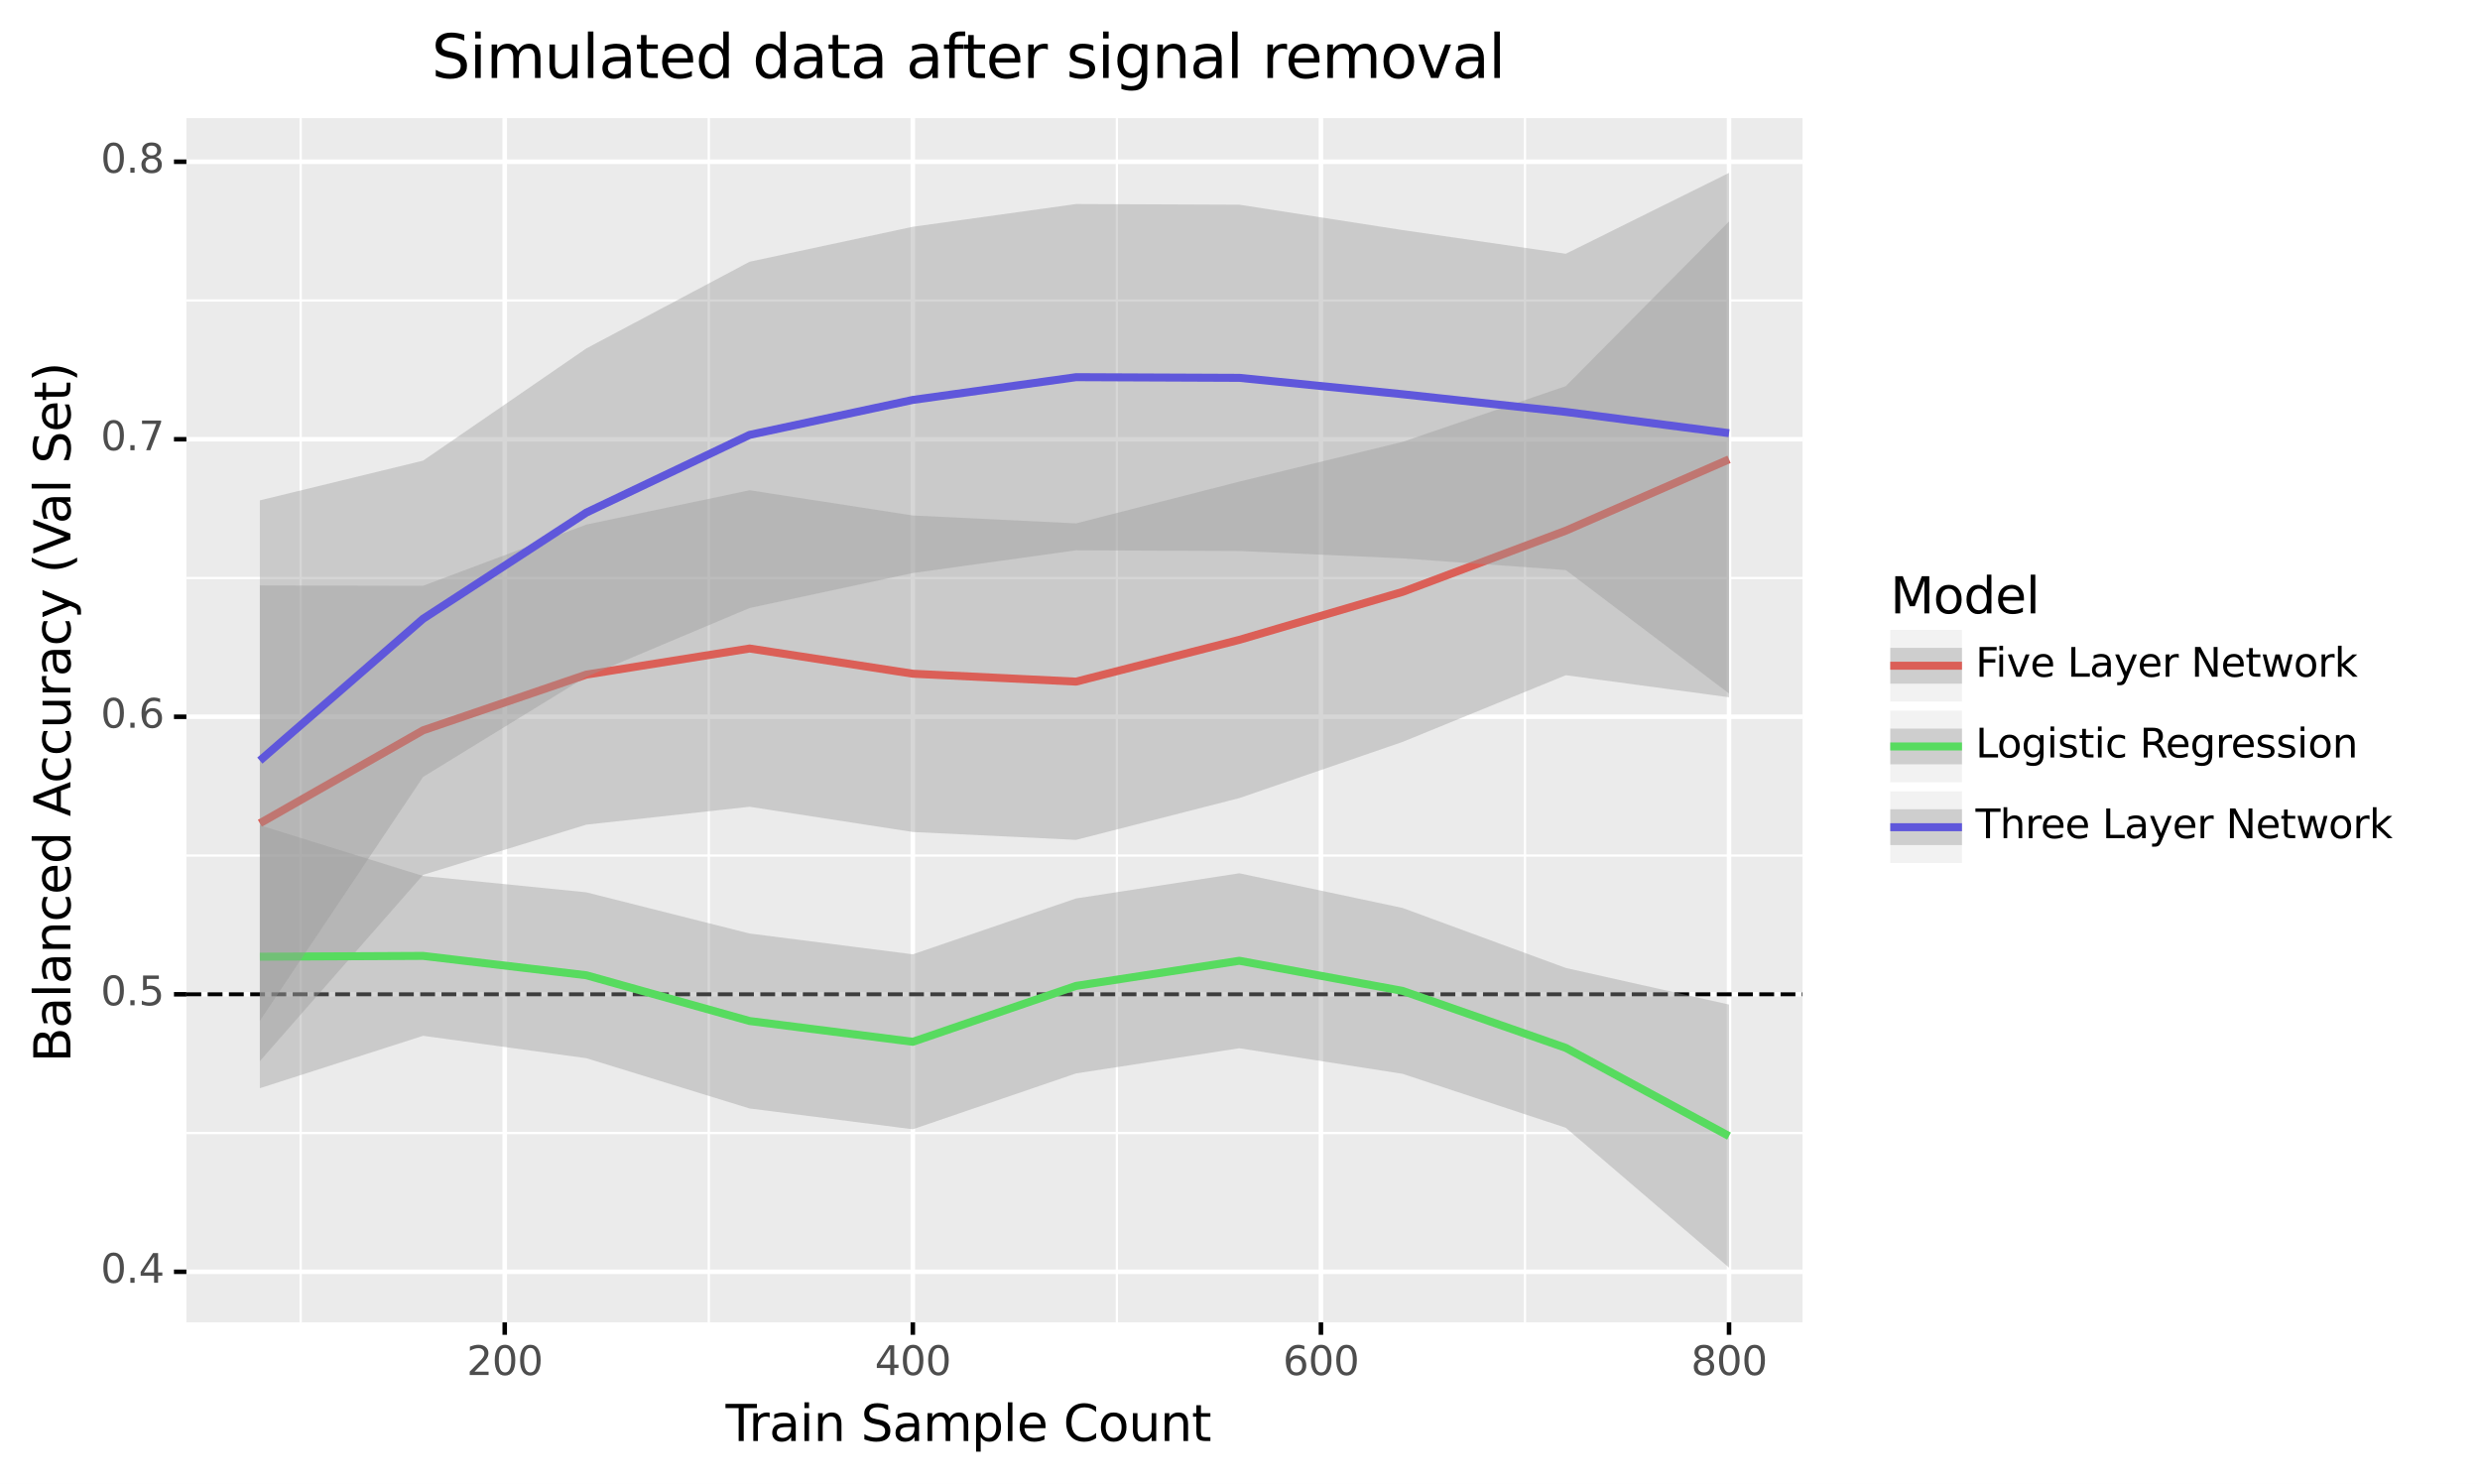 <?xml version="1.0" encoding="utf-8" standalone="no"?>
<!DOCTYPE svg PUBLIC "-//W3C//DTD SVG 1.1//EN"
  "http://www.w3.org/Graphics/SVG/1.1/DTD/svg11.dtd">
<svg xmlns:xlink="http://www.w3.org/1999/xlink" width="548.025pt" height="327.93pt" viewBox="0 0 548.025 327.93" xmlns="http://www.w3.org/2000/svg" version="1.1">
 <rect x="0" y="0" width="548.025" height="327.93" fill="#808080" stroke="none"/>
 <defs>
  <style type="text/css">*{stroke-linejoin: round; stroke-linecap: butt}</style>
 </defs>
 <g id="figure_1">
  <g id="patch_1">
   <path d="M 0 327.93 
L 548.025 327.93 
L 548.025 0 
L 0 0 
z
" style="fill: #ffffff; stroke: #ffffff; stroke-linejoin: miter"/>
  </g>
  <g id="axes_1">
   <g id="patch_2">
    <path d="M 41.191 292.217 
L 398.311 292.217 
L 398.311 26.105 
L 41.191 26.105 
z
" style="fill: #ebebeb"/>
   </g>
   <g id="matplotlib.axis_1">
    <g id="xtick_1">
     <g id="line2d_1">
      <path d="M 111.533 292.217 
L 111.533 26.105 
" clip-path="url(#p177371ddd1)" style="fill: none; stroke: #ffffff"/>
     </g>
     <g id="line2d_2">
      <path d="M 111.533 292.217 
" style="fill: none; stroke: #333333; stroke-width: 1.5"/>
      <defs>
       <path id="m71cee6f015" d="M 0 0 
L 0 2.75 
" style="stroke: #000000"/>
      </defs>
      <g>
       <use xlink:href="#m71cee6f015" x="111.533" y="292.217" style="fill: #333333; stroke: #000000"/>
      </g>
     </g>
     <g id="text_1">
      <!-- 200 -->
      <g style="fill: #4d4d4d" transform="translate(103.134 303.854)scale(0.088 -0.088)">
       <defs>
        <path id="DejaVuSans-32" d="M 1228 531 
L 3431 531 
L 3431 0 
L 469 0 
L 469 531 
Q 828 903 1448 1529 
Q 2069 2156 2228 2338 
Q 2531 2678 2651 2914 
Q 2772 3150 2772 3378 
Q 2772 3750 2511 3984 
Q 2250 4219 1831 4219 
Q 1534 4219 1204 4116 
Q 875 4013 500 3803 
L 500 4441 
Q 881 4594 1212 4672 
Q 1544 4750 1819 4750 
Q 2544 4750 2975 4387 
Q 3406 4025 3406 3419 
Q 3406 3131 3298 2873 
Q 3191 2616 2906 2266 
Q 2828 2175 2409 1742 
Q 1991 1309 1228 531 
z
" transform="scale(0.016)"/>
        <path id="DejaVuSans-30" d="M 2034 4250 
Q 1547 4250 1301 3770 
Q 1056 3291 1056 2328 
Q 1056 1369 1301 889 
Q 1547 409 2034 409 
Q 2525 409 2770 889 
Q 3016 1369 3016 2328 
Q 3016 3291 2770 3770 
Q 2525 4250 2034 4250 
z
M 2034 4750 
Q 2819 4750 3233 4129 
Q 3647 3509 3647 2328 
Q 3647 1150 3233 529 
Q 2819 -91 2034 -91 
Q 1250 -91 836 529 
Q 422 1150 422 2328 
Q 422 3509 836 4129 
Q 1250 4750 2034 4750 
z
" transform="scale(0.016)"/>
       </defs>
       <use xlink:href="#DejaVuSans-32"/>
       <use xlink:href="#DejaVuSans-30" x="63.623"/>
       <use xlink:href="#DejaVuSans-30" x="127.246"/>
      </g>
     </g>
    </g>
    <g id="xtick_2">
     <g id="line2d_3">
      <path d="M 201.714 292.217 
L 201.714 26.105 
" clip-path="url(#p177371ddd1)" style="fill: none; stroke: #ffffff"/>
     </g>
     <g id="line2d_4">
      <path d="M 201.714 292.217 
" style="fill: none; stroke: #333333; stroke-width: 1.5"/>
      <g>
       <use xlink:href="#m71cee6f015" x="201.714" y="292.217" style="fill: #333333; stroke: #000000"/>
      </g>
     </g>
     <g id="text_2">
      <!-- 400 -->
      <g style="fill: #4d4d4d" transform="translate(193.316 303.854)scale(0.088 -0.088)">
       <defs>
        <path id="DejaVuSans-34" d="M 2419 4116 
L 825 1625 
L 2419 1625 
L 2419 4116 
z
M 2253 4666 
L 3047 4666 
L 3047 1625 
L 3713 1625 
L 3713 1100 
L 3047 1100 
L 3047 0 
L 2419 0 
L 2419 1100 
L 313 1100 
L 313 1709 
L 2253 4666 
z
" transform="scale(0.016)"/>
       </defs>
       <use xlink:href="#DejaVuSans-34"/>
       <use xlink:href="#DejaVuSans-30" x="63.623"/>
       <use xlink:href="#DejaVuSans-30" x="127.246"/>
      </g>
     </g>
    </g>
    <g id="xtick_3">
     <g id="line2d_5">
      <path d="M 291.896 292.217 
L 291.896 26.105 
" clip-path="url(#p177371ddd1)" style="fill: none; stroke: #ffffff"/>
     </g>
     <g id="line2d_6">
      <path d="M 291.896 292.217 
" style="fill: none; stroke: #333333; stroke-width: 1.5"/>
      <g>
       <use xlink:href="#m71cee6f015" x="291.896" y="292.217" style="fill: #333333; stroke: #000000"/>
      </g>
     </g>
     <g id="text_3">
      <!-- 600 -->
      <g style="fill: #4d4d4d" transform="translate(283.498 303.854)scale(0.088 -0.088)">
       <defs>
        <path id="DejaVuSans-36" d="M 2113 2584 
Q 1688 2584 1439 2293 
Q 1191 2003 1191 1497 
Q 1191 994 1439 701 
Q 1688 409 2113 409 
Q 2538 409 2786 701 
Q 3034 994 3034 1497 
Q 3034 2003 2786 2293 
Q 2538 2584 2113 2584 
z
M 3366 4563 
L 3366 3988 
Q 3128 4100 2886 4159 
Q 2644 4219 2406 4219 
Q 1781 4219 1451 3797 
Q 1122 3375 1075 2522 
Q 1259 2794 1537 2939 
Q 1816 3084 2150 3084 
Q 2853 3084 3261 2657 
Q 3669 2231 3669 1497 
Q 3669 778 3244 343 
Q 2819 -91 2113 -91 
Q 1303 -91 875 529 
Q 447 1150 447 2328 
Q 447 3434 972 4092 
Q 1497 4750 2381 4750 
Q 2619 4750 2861 4703 
Q 3103 4656 3366 4563 
z
" transform="scale(0.016)"/>
       </defs>
       <use xlink:href="#DejaVuSans-36"/>
       <use xlink:href="#DejaVuSans-30" x="63.623"/>
       <use xlink:href="#DejaVuSans-30" x="127.246"/>
      </g>
     </g>
    </g>
    <g id="xtick_4">
     <g id="line2d_7">
      <path d="M 382.078 292.217 
L 382.078 26.105 
" clip-path="url(#p177371ddd1)" style="fill: none; stroke: #ffffff"/>
     </g>
     <g id="line2d_8">
      <path d="M 382.078 292.217 
" style="fill: none; stroke: #333333; stroke-width: 1.5"/>
      <g>
       <use xlink:href="#m71cee6f015" x="382.078" y="292.217" style="fill: #333333; stroke: #000000"/>
      </g>
     </g>
     <g id="text_4">
      <!-- 800 -->
      <g style="fill: #4d4d4d" transform="translate(373.679 303.854)scale(0.088 -0.088)">
       <defs>
        <path id="DejaVuSans-38" d="M 2034 2216 
Q 1584 2216 1326 1975 
Q 1069 1734 1069 1313 
Q 1069 891 1326 650 
Q 1584 409 2034 409 
Q 2484 409 2743 651 
Q 3003 894 3003 1313 
Q 3003 1734 2745 1975 
Q 2488 2216 2034 2216 
z
M 1403 2484 
Q 997 2584 770 2862 
Q 544 3141 544 3541 
Q 544 4100 942 4425 
Q 1341 4750 2034 4750 
Q 2731 4750 3128 4425 
Q 3525 4100 3525 3541 
Q 3525 3141 3298 2862 
Q 3072 2584 2669 2484 
Q 3125 2378 3379 2068 
Q 3634 1759 3634 1313 
Q 3634 634 3220 271 
Q 2806 -91 2034 -91 
Q 1263 -91 848 271 
Q 434 634 434 1313 
Q 434 1759 690 2068 
Q 947 2378 1403 2484 
z
M 1172 3481 
Q 1172 3119 1398 2916 
Q 1625 2713 2034 2713 
Q 2441 2713 2670 2916 
Q 2900 3119 2900 3481 
Q 2900 3844 2670 4047 
Q 2441 4250 2034 4250 
Q 1625 4250 1398 4047 
Q 1172 3844 1172 3481 
z
" transform="scale(0.016)"/>
       </defs>
       <use xlink:href="#DejaVuSans-38"/>
       <use xlink:href="#DejaVuSans-30" x="63.623"/>
       <use xlink:href="#DejaVuSans-30" x="127.246"/>
      </g>
     </g>
    </g>
    <g id="xtick_5">
     <g id="line2d_9">
      <path d="M 66.442 292.217 
L 66.442 26.105 
" clip-path="url(#p177371ddd1)" style="fill: none; stroke: #ffffff; stroke-width: 0.5"/>
     </g>
    </g>
    <g id="xtick_6">
     <g id="line2d_10">
      <path d="M 156.623 292.217 
L 156.623 26.105 
" clip-path="url(#p177371ddd1)" style="fill: none; stroke: #ffffff; stroke-width: 0.5"/>
     </g>
    </g>
    <g id="xtick_7">
     <g id="line2d_11">
      <path d="M 246.805 292.217 
L 246.805 26.105 
" clip-path="url(#p177371ddd1)" style="fill: none; stroke: #ffffff; stroke-width: 0.5"/>
     </g>
    </g>
    <g id="xtick_8">
     <g id="line2d_12">
      <path d="M 336.987 292.217 
L 336.987 26.105 
" clip-path="url(#p177371ddd1)" style="fill: none; stroke: #ffffff; stroke-width: 0.5"/>
     </g>
    </g>
    <g id="text_5">
     <!-- Train Sample Count -->
     <g transform="translate(160.345 318.442)scale(0.11 -0.11)">
      <defs>
       <path id="DejaVuSans-54" d="M -19 4666 
L 3928 4666 
L 3928 4134 
L 2272 4134 
L 2272 0 
L 1638 0 
L 1638 4134 
L -19 4134 
L -19 4666 
z
" transform="scale(0.016)"/>
       <path id="DejaVuSans-72" d="M 2631 2963 
Q 2534 3019 2420 3045 
Q 2306 3072 2169 3072 
Q 1681 3072 1420 2755 
Q 1159 2438 1159 1844 
L 1159 0 
L 581 0 
L 581 3500 
L 1159 3500 
L 1159 2956 
Q 1341 3275 1631 3429 
Q 1922 3584 2338 3584 
Q 2397 3584 2469 3576 
Q 2541 3569 2628 3553 
L 2631 2963 
z
" transform="scale(0.016)"/>
       <path id="DejaVuSans-61" d="M 2194 1759 
Q 1497 1759 1228 1600 
Q 959 1441 959 1056 
Q 959 750 1161 570 
Q 1363 391 1709 391 
Q 2188 391 2477 730 
Q 2766 1069 2766 1631 
L 2766 1759 
L 2194 1759 
z
M 3341 1997 
L 3341 0 
L 2766 0 
L 2766 531 
Q 2569 213 2275 61 
Q 1981 -91 1556 -91 
Q 1019 -91 701 211 
Q 384 513 384 1019 
Q 384 1609 779 1909 
Q 1175 2209 1959 2209 
L 2766 2209 
L 2766 2266 
Q 2766 2663 2505 2880 
Q 2244 3097 1772 3097 
Q 1472 3097 1187 3025 
Q 903 2953 641 2809 
L 641 3341 
Q 956 3463 1253 3523 
Q 1550 3584 1831 3584 
Q 2591 3584 2966 3190 
Q 3341 2797 3341 1997 
z
" transform="scale(0.016)"/>
       <path id="DejaVuSans-69" d="M 603 3500 
L 1178 3500 
L 1178 0 
L 603 0 
L 603 3500 
z
M 603 4863 
L 1178 4863 
L 1178 4134 
L 603 4134 
L 603 4863 
z
" transform="scale(0.016)"/>
       <path id="DejaVuSans-6e" d="M 3513 2113 
L 3513 0 
L 2938 0 
L 2938 2094 
Q 2938 2591 2744 2837 
Q 2550 3084 2163 3084 
Q 1697 3084 1428 2787 
Q 1159 2491 1159 1978 
L 1159 0 
L 581 0 
L 581 3500 
L 1159 3500 
L 1159 2956 
Q 1366 3272 1645 3428 
Q 1925 3584 2291 3584 
Q 2894 3584 3203 3211 
Q 3513 2838 3513 2113 
z
" transform="scale(0.016)"/>
       <path id="DejaVuSans-20" transform="scale(0.016)"/>
       <path id="DejaVuSans-53" d="M 3425 4513 
L 3425 3897 
Q 3066 4069 2747 4153 
Q 2428 4238 2131 4238 
Q 1616 4238 1336 4038 
Q 1056 3838 1056 3469 
Q 1056 3159 1242 3001 
Q 1428 2844 1947 2747 
L 2328 2669 
Q 3034 2534 3370 2195 
Q 3706 1856 3706 1288 
Q 3706 609 3251 259 
Q 2797 -91 1919 -91 
Q 1588 -91 1214 -16 
Q 841 59 441 206 
L 441 856 
Q 825 641 1194 531 
Q 1563 422 1919 422 
Q 2459 422 2753 634 
Q 3047 847 3047 1241 
Q 3047 1584 2836 1778 
Q 2625 1972 2144 2069 
L 1759 2144 
Q 1053 2284 737 2584 
Q 422 2884 422 3419 
Q 422 4038 858 4394 
Q 1294 4750 2059 4750 
Q 2388 4750 2728 4690 
Q 3069 4631 3425 4513 
z
" transform="scale(0.016)"/>
       <path id="DejaVuSans-6d" d="M 3328 2828 
Q 3544 3216 3844 3400 
Q 4144 3584 4550 3584 
Q 5097 3584 5394 3201 
Q 5691 2819 5691 2113 
L 5691 0 
L 5113 0 
L 5113 2094 
Q 5113 2597 4934 2840 
Q 4756 3084 4391 3084 
Q 3944 3084 3684 2787 
Q 3425 2491 3425 1978 
L 3425 0 
L 2847 0 
L 2847 2094 
Q 2847 2600 2669 2842 
Q 2491 3084 2119 3084 
Q 1678 3084 1418 2786 
Q 1159 2488 1159 1978 
L 1159 0 
L 581 0 
L 581 3500 
L 1159 3500 
L 1159 2956 
Q 1356 3278 1631 3431 
Q 1906 3584 2284 3584 
Q 2666 3584 2933 3390 
Q 3200 3197 3328 2828 
z
" transform="scale(0.016)"/>
       <path id="DejaVuSans-70" d="M 1159 525 
L 1159 -1331 
L 581 -1331 
L 581 3500 
L 1159 3500 
L 1159 2969 
Q 1341 3281 1617 3432 
Q 1894 3584 2278 3584 
Q 2916 3584 3314 3078 
Q 3713 2572 3713 1747 
Q 3713 922 3314 415 
Q 2916 -91 2278 -91 
Q 1894 -91 1617 61 
Q 1341 213 1159 525 
z
M 3116 1747 
Q 3116 2381 2855 2742 
Q 2594 3103 2138 3103 
Q 1681 3103 1420 2742 
Q 1159 2381 1159 1747 
Q 1159 1113 1420 752 
Q 1681 391 2138 391 
Q 2594 391 2855 752 
Q 3116 1113 3116 1747 
z
" transform="scale(0.016)"/>
       <path id="DejaVuSans-6c" d="M 603 4863 
L 1178 4863 
L 1178 0 
L 603 0 
L 603 4863 
z
" transform="scale(0.016)"/>
       <path id="DejaVuSans-65" d="M 3597 1894 
L 3597 1613 
L 953 1613 
Q 991 1019 1311 708 
Q 1631 397 2203 397 
Q 2534 397 2845 478 
Q 3156 559 3463 722 
L 3463 178 
Q 3153 47 2828 -22 
Q 2503 -91 2169 -91 
Q 1331 -91 842 396 
Q 353 884 353 1716 
Q 353 2575 817 3079 
Q 1281 3584 2069 3584 
Q 2775 3584 3186 3129 
Q 3597 2675 3597 1894 
z
M 3022 2063 
Q 3016 2534 2758 2815 
Q 2500 3097 2075 3097 
Q 1594 3097 1305 2825 
Q 1016 2553 972 2059 
L 3022 2063 
z
" transform="scale(0.016)"/>
       <path id="DejaVuSans-43" d="M 4122 4306 
L 4122 3641 
Q 3803 3938 3442 4084 
Q 3081 4231 2675 4231 
Q 1875 4231 1450 3742 
Q 1025 3253 1025 2328 
Q 1025 1406 1450 917 
Q 1875 428 2675 428 
Q 3081 428 3442 575 
Q 3803 722 4122 1019 
L 4122 359 
Q 3791 134 3420 21 
Q 3050 -91 2638 -91 
Q 1578 -91 968 557 
Q 359 1206 359 2328 
Q 359 3453 968 4101 
Q 1578 4750 2638 4750 
Q 3056 4750 3426 4639 
Q 3797 4528 4122 4306 
z
" transform="scale(0.016)"/>
       <path id="DejaVuSans-6f" d="M 1959 3097 
Q 1497 3097 1228 2736 
Q 959 2375 959 1747 
Q 959 1119 1226 758 
Q 1494 397 1959 397 
Q 2419 397 2687 759 
Q 2956 1122 2956 1747 
Q 2956 2369 2687 2733 
Q 2419 3097 1959 3097 
z
M 1959 3584 
Q 2709 3584 3137 3096 
Q 3566 2609 3566 1747 
Q 3566 888 3137 398 
Q 2709 -91 1959 -91 
Q 1206 -91 779 398 
Q 353 888 353 1747 
Q 353 2609 779 3096 
Q 1206 3584 1959 3584 
z
" transform="scale(0.016)"/>
       <path id="DejaVuSans-75" d="M 544 1381 
L 544 3500 
L 1119 3500 
L 1119 1403 
Q 1119 906 1312 657 
Q 1506 409 1894 409 
Q 2359 409 2629 706 
Q 2900 1003 2900 1516 
L 2900 3500 
L 3475 3500 
L 3475 0 
L 2900 0 
L 2900 538 
Q 2691 219 2414 64 
Q 2138 -91 1772 -91 
Q 1169 -91 856 284 
Q 544 659 544 1381 
z
M 1991 3584 
L 1991 3584 
z
" transform="scale(0.016)"/>
       <path id="DejaVuSans-74" d="M 1172 4494 
L 1172 3500 
L 2356 3500 
L 2356 3053 
L 1172 3053 
L 1172 1153 
Q 1172 725 1289 603 
Q 1406 481 1766 481 
L 2356 481 
L 2356 0 
L 1766 0 
Q 1100 0 847 248 
Q 594 497 594 1153 
L 594 3053 
L 172 3053 
L 172 3500 
L 594 3500 
L 594 4494 
L 1172 4494 
z
" transform="scale(0.016)"/>
      </defs>
      <use xlink:href="#DejaVuSans-54"/>
      <use xlink:href="#DejaVuSans-72" x="46.334"/>
      <use xlink:href="#DejaVuSans-61" x="87.447"/>
      <use xlink:href="#DejaVuSans-69" x="148.727"/>
      <use xlink:href="#DejaVuSans-6e" x="176.51"/>
      <use xlink:href="#DejaVuSans-20" x="239.889"/>
      <use xlink:href="#DejaVuSans-53" x="271.676"/>
      <use xlink:href="#DejaVuSans-61" x="335.152"/>
      <use xlink:href="#DejaVuSans-6d" x="396.432"/>
      <use xlink:href="#DejaVuSans-70" x="493.844"/>
      <use xlink:href="#DejaVuSans-6c" x="557.32"/>
      <use xlink:href="#DejaVuSans-65" x="585.104"/>
      <use xlink:href="#DejaVuSans-20" x="646.627"/>
      <use xlink:href="#DejaVuSans-43" x="678.414"/>
      <use xlink:href="#DejaVuSans-6f" x="748.238"/>
      <use xlink:href="#DejaVuSans-75" x="809.42"/>
      <use xlink:href="#DejaVuSans-6e" x="872.799"/>
      <use xlink:href="#DejaVuSans-74" x="936.178"/>
     </g>
    </g>
   </g>
   <g id="matplotlib.axis_2">
    <g id="ytick_1">
     <g id="line2d_13">
      <path d="M 41.191 281.045 
L 398.311 281.045 
" clip-path="url(#p177371ddd1)" style="fill: none; stroke: #ffffff"/>
     </g>
     <g id="line2d_14">
      <path d="M 41.191 281.045 
" style="fill: none; stroke: #333333; stroke-width: 1.5"/>
      <defs>
       <path id="m7763bff0f1" d="M 0 0 
L -2.75 0 
" style="stroke: #000000"/>
      </defs>
      <g>
       <use xlink:href="#m7763bff0f1" x="41.191" y="281.045" style="fill: #333333; stroke: #000000"/>
      </g>
     </g>
     <g id="text_6">
      <!-- 0.4 -->
      <g style="fill: #4d4d4d" transform="translate(22.246 283.474)scale(0.088 -0.088)">
       <defs>
        <path id="DejaVuSans-2e" d="M 684 794 
L 1344 794 
L 1344 0 
L 684 0 
L 684 794 
z
" transform="scale(0.016)"/>
       </defs>
       <use xlink:href="#DejaVuSans-30"/>
       <use xlink:href="#DejaVuSans-2e" x="63.623"/>
       <use xlink:href="#DejaVuSans-34" x="95.41"/>
      </g>
     </g>
    </g>
    <g id="ytick_2">
     <g id="line2d_15">
      <path d="M 41.191 219.719 
L 398.311 219.719 
" clip-path="url(#p177371ddd1)" style="fill: none; stroke: #ffffff"/>
     </g>
     <g id="line2d_16">
      <path d="M 41.191 219.719 
" style="fill: none; stroke: #333333; stroke-width: 1.5"/>
      <g>
       <use xlink:href="#m7763bff0f1" x="41.191" y="219.719" style="fill: #333333; stroke: #000000"/>
      </g>
     </g>
     <g id="text_7">
      <!-- 0.5 -->
      <g style="fill: #4d4d4d" transform="translate(22.246 222.147)scale(0.088 -0.088)">
       <defs>
        <path id="DejaVuSans-35" d="M 691 4666 
L 3169 4666 
L 3169 4134 
L 1269 4134 
L 1269 2991 
Q 1406 3038 1543 3061 
Q 1681 3084 1819 3084 
Q 2600 3084 3056 2656 
Q 3513 2228 3513 1497 
Q 3513 744 3044 326 
Q 2575 -91 1722 -91 
Q 1428 -91 1123 -41 
Q 819 9 494 109 
L 494 744 
Q 775 591 1075 516 
Q 1375 441 1709 441 
Q 2250 441 2565 725 
Q 2881 1009 2881 1497 
Q 2881 1984 2565 2268 
Q 2250 2553 1709 2553 
Q 1456 2553 1204 2497 
Q 953 2441 691 2322 
L 691 4666 
z
" transform="scale(0.016)"/>
       </defs>
       <use xlink:href="#DejaVuSans-30"/>
       <use xlink:href="#DejaVuSans-2e" x="63.623"/>
       <use xlink:href="#DejaVuSans-35" x="95.41"/>
      </g>
     </g>
    </g>
    <g id="ytick_3">
     <g id="line2d_17">
      <path d="M 41.191 158.392 
L 398.311 158.392 
" clip-path="url(#p177371ddd1)" style="fill: none; stroke: #ffffff"/>
     </g>
     <g id="line2d_18">
      <path d="M 41.191 158.392 
" style="fill: none; stroke: #333333; stroke-width: 1.5"/>
      <g>
       <use xlink:href="#m7763bff0f1" x="41.191" y="158.392" style="fill: #333333; stroke: #000000"/>
      </g>
     </g>
     <g id="text_8">
      <!-- 0.6 -->
      <g style="fill: #4d4d4d" transform="translate(22.246 160.821)scale(0.088 -0.088)">
       <use xlink:href="#DejaVuSans-30"/>
       <use xlink:href="#DejaVuSans-2e" x="63.623"/>
       <use xlink:href="#DejaVuSans-36" x="95.41"/>
      </g>
     </g>
    </g>
    <g id="ytick_4">
     <g id="line2d_19">
      <path d="M 41.191 97.066 
L 398.311 97.066 
" clip-path="url(#p177371ddd1)" style="fill: none; stroke: #ffffff"/>
     </g>
     <g id="line2d_20">
      <path d="M 41.191 97.066 
" style="fill: none; stroke: #333333; stroke-width: 1.5"/>
      <g>
       <use xlink:href="#m7763bff0f1" x="41.191" y="97.066" style="fill: #333333; stroke: #000000"/>
      </g>
     </g>
     <g id="text_9">
      <!-- 0.7 -->
      <g style="fill: #4d4d4d" transform="translate(22.246 99.494)scale(0.088 -0.088)">
       <defs>
        <path id="DejaVuSans-37" d="M 525 4666 
L 3525 4666 
L 3525 4397 
L 1831 0 
L 1172 0 
L 2766 4134 
L 525 4134 
L 525 4666 
z
" transform="scale(0.016)"/>
       </defs>
       <use xlink:href="#DejaVuSans-30"/>
       <use xlink:href="#DejaVuSans-2e" x="63.623"/>
       <use xlink:href="#DejaVuSans-37" x="95.41"/>
      </g>
     </g>
    </g>
    <g id="ytick_5">
     <g id="line2d_21">
      <path d="M 41.191 35.74 
L 398.311 35.74 
" clip-path="url(#p177371ddd1)" style="fill: none; stroke: #ffffff"/>
     </g>
     <g id="line2d_22">
      <path d="M 41.191 35.74 
" style="fill: none; stroke: #333333; stroke-width: 1.5"/>
      <g>
       <use xlink:href="#m7763bff0f1" x="41.191" y="35.74" style="fill: #333333; stroke: #000000"/>
      </g>
     </g>
     <g id="text_10">
      <!-- 0.8 -->
      <g style="fill: #4d4d4d" transform="translate(22.246 38.168)scale(0.088 -0.088)">
       <use xlink:href="#DejaVuSans-30"/>
       <use xlink:href="#DejaVuSans-2e" x="63.623"/>
       <use xlink:href="#DejaVuSans-38" x="95.41"/>
      </g>
     </g>
    </g>
    <g id="ytick_6">
     <g id="line2d_23">
      <path d="M 41.191 250.382 
L 398.311 250.382 
" clip-path="url(#p177371ddd1)" style="fill: none; stroke: #ffffff; stroke-width: 0.5"/>
     </g>
    </g>
    <g id="ytick_7">
     <g id="line2d_24">
      <path d="M 41.191 189.056 
L 398.311 189.056 
" clip-path="url(#p177371ddd1)" style="fill: none; stroke: #ffffff; stroke-width: 0.5"/>
     </g>
    </g>
    <g id="ytick_8">
     <g id="line2d_25">
      <path d="M 41.191 127.729 
L 398.311 127.729 
" clip-path="url(#p177371ddd1)" style="fill: none; stroke: #ffffff; stroke-width: 0.5"/>
     </g>
    </g>
    <g id="ytick_9">
     <g id="line2d_26">
      <path d="M 41.191 66.403 
L 398.311 66.403 
" clip-path="url(#p177371ddd1)" style="fill: none; stroke: #ffffff; stroke-width: 0.5"/>
     </g>
    </g>
    <g id="text_11">
     <!-- Balanced Accuracy (Val Set) -->
     <g transform="translate(15.558 234.775)rotate(-90)scale(0.11 -0.11)">
      <defs>
       <path id="DejaVuSans-42" d="M 1259 2228 
L 1259 519 
L 2272 519 
Q 2781 519 3026 730 
Q 3272 941 3272 1375 
Q 3272 1813 3026 2020 
Q 2781 2228 2272 2228 
L 1259 2228 
z
M 1259 4147 
L 1259 2741 
L 2194 2741 
Q 2656 2741 2882 2914 
Q 3109 3088 3109 3444 
Q 3109 3797 2882 3972 
Q 2656 4147 2194 4147 
L 1259 4147 
z
M 628 4666 
L 2241 4666 
Q 2963 4666 3353 4366 
Q 3744 4066 3744 3513 
Q 3744 3084 3544 2831 
Q 3344 2578 2956 2516 
Q 3422 2416 3680 2098 
Q 3938 1781 3938 1306 
Q 3938 681 3513 340 
Q 3088 0 2303 0 
L 628 0 
L 628 4666 
z
" transform="scale(0.016)"/>
       <path id="DejaVuSans-63" d="M 3122 3366 
L 3122 2828 
Q 2878 2963 2633 3030 
Q 2388 3097 2138 3097 
Q 1578 3097 1268 2742 
Q 959 2388 959 1747 
Q 959 1106 1268 751 
Q 1578 397 2138 397 
Q 2388 397 2633 464 
Q 2878 531 3122 666 
L 3122 134 
Q 2881 22 2623 -34 
Q 2366 -91 2075 -91 
Q 1284 -91 818 406 
Q 353 903 353 1747 
Q 353 2603 823 3093 
Q 1294 3584 2113 3584 
Q 2378 3584 2631 3529 
Q 2884 3475 3122 3366 
z
" transform="scale(0.016)"/>
       <path id="DejaVuSans-64" d="M 2906 2969 
L 2906 4863 
L 3481 4863 
L 3481 0 
L 2906 0 
L 2906 525 
Q 2725 213 2448 61 
Q 2172 -91 1784 -91 
Q 1150 -91 751 415 
Q 353 922 353 1747 
Q 353 2572 751 3078 
Q 1150 3584 1784 3584 
Q 2172 3584 2448 3432 
Q 2725 3281 2906 2969 
z
M 947 1747 
Q 947 1113 1208 752 
Q 1469 391 1925 391 
Q 2381 391 2643 752 
Q 2906 1113 2906 1747 
Q 2906 2381 2643 2742 
Q 2381 3103 1925 3103 
Q 1469 3103 1208 2742 
Q 947 2381 947 1747 
z
" transform="scale(0.016)"/>
       <path id="DejaVuSans-41" d="M 2188 4044 
L 1331 1722 
L 3047 1722 
L 2188 4044 
z
M 1831 4666 
L 2547 4666 
L 4325 0 
L 3669 0 
L 3244 1197 
L 1141 1197 
L 716 0 
L 50 0 
L 1831 4666 
z
" transform="scale(0.016)"/>
       <path id="DejaVuSans-79" d="M 2059 -325 
Q 1816 -950 1584 -1140 
Q 1353 -1331 966 -1331 
L 506 -1331 
L 506 -850 
L 844 -850 
Q 1081 -850 1212 -737 
Q 1344 -625 1503 -206 
L 1606 56 
L 191 3500 
L 800 3500 
L 1894 763 
L 2988 3500 
L 3597 3500 
L 2059 -325 
z
" transform="scale(0.016)"/>
       <path id="DejaVuSans-28" d="M 1984 4856 
Q 1566 4138 1362 3434 
Q 1159 2731 1159 2009 
Q 1159 1288 1364 580 
Q 1569 -128 1984 -844 
L 1484 -844 
Q 1016 -109 783 600 
Q 550 1309 550 2009 
Q 550 2706 781 3412 
Q 1013 4119 1484 4856 
L 1984 4856 
z
" transform="scale(0.016)"/>
       <path id="DejaVuSans-56" d="M 1831 0 
L 50 4666 
L 709 4666 
L 2188 738 
L 3669 4666 
L 4325 4666 
L 2547 0 
L 1831 0 
z
" transform="scale(0.016)"/>
       <path id="DejaVuSans-29" d="M 513 4856 
L 1013 4856 
Q 1481 4119 1714 3412 
Q 1947 2706 1947 2009 
Q 1947 1309 1714 600 
Q 1481 -109 1013 -844 
L 513 -844 
Q 928 -128 1133 580 
Q 1338 1288 1338 2009 
Q 1338 2731 1133 3434 
Q 928 4138 513 4856 
z
" transform="scale(0.016)"/>
      </defs>
      <use xlink:href="#DejaVuSans-42"/>
      <use xlink:href="#DejaVuSans-61" x="68.604"/>
      <use xlink:href="#DejaVuSans-6c" x="129.883"/>
      <use xlink:href="#DejaVuSans-61" x="157.666"/>
      <use xlink:href="#DejaVuSans-6e" x="218.945"/>
      <use xlink:href="#DejaVuSans-63" x="282.324"/>
      <use xlink:href="#DejaVuSans-65" x="337.305"/>
      <use xlink:href="#DejaVuSans-64" x="398.828"/>
      <use xlink:href="#DejaVuSans-20" x="462.305"/>
      <use xlink:href="#DejaVuSans-41" x="494.092"/>
      <use xlink:href="#DejaVuSans-63" x="560.75"/>
      <use xlink:href="#DejaVuSans-63" x="615.73"/>
      <use xlink:href="#DejaVuSans-75" x="670.711"/>
      <use xlink:href="#DejaVuSans-72" x="734.09"/>
      <use xlink:href="#DejaVuSans-61" x="775.203"/>
      <use xlink:href="#DejaVuSans-63" x="836.482"/>
      <use xlink:href="#DejaVuSans-79" x="891.463"/>
      <use xlink:href="#DejaVuSans-20" x="950.643"/>
      <use xlink:href="#DejaVuSans-28" x="982.43"/>
      <use xlink:href="#DejaVuSans-56" x="1021.443"/>
      <use xlink:href="#DejaVuSans-61" x="1082.102"/>
      <use xlink:href="#DejaVuSans-6c" x="1143.381"/>
      <use xlink:href="#DejaVuSans-20" x="1171.164"/>
      <use xlink:href="#DejaVuSans-53" x="1202.951"/>
      <use xlink:href="#DejaVuSans-65" x="1266.428"/>
      <use xlink:href="#DejaVuSans-74" x="1327.951"/>
      <use xlink:href="#DejaVuSans-29" x="1367.16"/>
     </g>
    </g>
   </g>
   <g id="LineCollection_1">
    <path d="M 41.191 219.719 
L 398.311 219.719 
" clip-path="url(#p177371ddd1)" style="fill: none; stroke-dasharray: 3.279,1.418; stroke-dashoffset: 0; stroke: #000000; stroke-width: 0.886"/>
   </g>
   <g id="PolyCollection_1">
    <path d="M 57.423 129.368 
L 57.423 234.497 
L 93.496 193.329 
L 129.569 182.233 
L 165.642 178.28 
L 201.714 183.854 
L 237.787 185.597 
L 273.86 176.366 
L 309.933 163.956 
L 346.005 149.213 
L 382.078 154.086 
L 382.078 48.931 
L 382.078 48.931 
L 346.005 85.329 
L 309.933 97.643 
L 273.86 106.423 
L 237.787 115.654 
L 201.714 113.911 
L 165.642 108.337 
L 129.569 115.92 
L 93.496 129.445 
L 57.423 129.368 
z
" clip-path="url(#p177371ddd1)" style="fill: #999999; fill-opacity: 0.4"/>
   </g>
   <g id="line2d_27">
    <path d="M 57.423 181.932 
L 93.496 161.387 
L 129.569 149.077 
L 165.642 143.309 
L 201.714 148.882 
L 237.787 150.626 
L 273.86 141.395 
L 309.933 130.799 
L 346.005 117.271 
L 382.078 101.508 
" clip-path="url(#p177371ddd1)" style="fill: none; stroke: #db5f57; stroke-width: 1.772; stroke-linejoin: miter"/>
   </g>
   <g id="PolyCollection_2">
    <path d="M 57.423 182.357 
L 57.423 240.473 
L 93.496 228.895 
L 129.569 233.846 
L 165.642 244.956 
L 201.714 249.55 
L 237.787 237.203 
L 273.86 231.645 
L 309.933 237.299 
L 346.005 249.218 
L 382.078 280.121 
L 382.078 221.991 
L 382.078 221.991 
L 346.005 213.903 
L 309.933 200.641 
L 273.86 192.98 
L 237.787 198.538 
L 201.714 210.886 
L 165.642 206.291 
L 129.569 197.188 
L 93.496 193.58 
L 57.423 182.357 
z
" clip-path="url(#p177371ddd1)" style="fill: #999999; fill-opacity: 0.4"/>
   </g>
   <g id="line2d_28">
    <path d="M 57.423 211.415 
L 93.496 211.238 
L 129.569 215.517 
L 165.642 225.624 
L 201.714 230.218 
L 237.787 217.87 
L 273.86 212.313 
L 309.933 218.97 
L 346.005 231.561 
L 382.078 251.056 
" clip-path="url(#p177371ddd1)" style="fill: none; stroke: #57db5f; stroke-width: 1.772; stroke-linejoin: miter"/>
   </g>
   <g id="PolyCollection_3">
    <path d="M 57.423 110.572 
L 57.423 225.592 
L 93.496 171.688 
L 129.569 149.549 
L 165.642 134.363 
L 201.714 126.635 
L 237.787 121.609 
L 273.86 121.759 
L 309.933 123.394 
L 346.005 125.975 
L 382.078 153.251 
L 382.078 38.201 
L 382.078 38.201 
L 346.005 56.08 
L 309.933 50.842 
L 273.86 45.235 
L 237.787 45.086 
L 201.714 50.111 
L 165.642 57.839 
L 129.569 76.997 
L 93.496 101.793 
L 57.423 110.572 
z
" clip-path="url(#p177371ddd1)" style="fill: #999999; fill-opacity: 0.4"/>
   </g>
   <g id="line2d_29">
    <path d="M 57.423 168.082 
L 93.496 136.741 
L 129.569 113.273 
L 165.642 96.101 
L 201.714 88.373 
L 237.787 83.348 
L 273.86 83.497 
L 309.933 87.118 
L 346.005 91.028 
L 382.078 95.726 
" clip-path="url(#p177371ddd1)" style="fill: none; stroke: #5f57db; stroke-width: 1.772; stroke-linejoin: miter"/>
   </g>
   <g id="patch_3">
    <path d="M 405.511 202.916 
L 540.825 202.916 
L 540.825 111.95 
L 405.511 111.95 
z
" style="fill: #ffffff"/>
   </g>
   <g id="text_12">
    <!-- Model -->
    <g transform="translate(417.711 135.544)scale(0.11 -0.11)">
     <defs>
      <path id="DejaVuSans-4d" d="M 628 4666 
L 1569 4666 
L 2759 1491 
L 3956 4666 
L 4897 4666 
L 4897 0 
L 4281 0 
L 4281 4097 
L 3078 897 
L 2444 897 
L 1241 4097 
L 1241 0 
L 628 0 
L 628 4666 
z
" transform="scale(0.016)"/>
     </defs>
     <use xlink:href="#DejaVuSans-4d"/>
     <use xlink:href="#DejaVuSans-6f" x="86.279"/>
     <use xlink:href="#DejaVuSans-64" x="147.461"/>
     <use xlink:href="#DejaVuSans-65" x="210.938"/>
     <use xlink:href="#DejaVuSans-6c" x="272.461"/>
    </g>
   </g>
   <g id="patch_4">
    <path d="M 417.711 155.036 
L 433.551 155.036 
L 433.551 139.196 
L 417.711 139.196 
z
" clip-path="url(#p0399180743)" style="fill: #f2f2f2"/>
   </g>
   <g id="patch_5">
    <path d="M 417.711 151.076 
L 433.551 151.076 
L 433.551 143.156 
L 417.711 143.156 
z
" clip-path="url(#p0399180743)" style="fill: #999999; opacity: 0.4"/>
   </g>
   <g id="line2d_30">
    <path d="M 417.711 147.116 
L 433.551 147.116 
" clip-path="url(#p0399180743)" style="fill: none; stroke: #db5f57; stroke-width: 1.772"/>
   </g>
   <g id="text_13">
    <!-- Five Layer Network -->
    <g transform="translate(436.551 149.545)scale(0.088 -0.088)">
     <defs>
      <path id="DejaVuSans-46" d="M 628 4666 
L 3309 4666 
L 3309 4134 
L 1259 4134 
L 1259 2759 
L 3109 2759 
L 3109 2228 
L 1259 2228 
L 1259 0 
L 628 0 
L 628 4666 
z
" transform="scale(0.016)"/>
      <path id="DejaVuSans-76" d="M 191 3500 
L 800 3500 
L 1894 563 
L 2988 3500 
L 3597 3500 
L 2284 0 
L 1503 0 
L 191 3500 
z
" transform="scale(0.016)"/>
      <path id="DejaVuSans-4c" d="M 628 4666 
L 1259 4666 
L 1259 531 
L 3531 531 
L 3531 0 
L 628 0 
L 628 4666 
z
" transform="scale(0.016)"/>
      <path id="DejaVuSans-4e" d="M 628 4666 
L 1478 4666 
L 3547 763 
L 3547 4666 
L 4159 4666 
L 4159 0 
L 3309 0 
L 1241 3903 
L 1241 0 
L 628 0 
L 628 4666 
z
" transform="scale(0.016)"/>
      <path id="DejaVuSans-77" d="M 269 3500 
L 844 3500 
L 1563 769 
L 2278 3500 
L 2956 3500 
L 3675 769 
L 4391 3500 
L 4966 3500 
L 4050 0 
L 3372 0 
L 2619 2869 
L 1863 0 
L 1184 0 
L 269 3500 
z
" transform="scale(0.016)"/>
      <path id="DejaVuSans-6b" d="M 581 4863 
L 1159 4863 
L 1159 1991 
L 2875 3500 
L 3609 3500 
L 1753 1863 
L 3688 0 
L 2938 0 
L 1159 1709 
L 1159 0 
L 581 0 
L 581 4863 
z
" transform="scale(0.016)"/>
     </defs>
     <use xlink:href="#DejaVuSans-46"/>
     <use xlink:href="#DejaVuSans-69" x="50.27"/>
     <use xlink:href="#DejaVuSans-76" x="78.053"/>
     <use xlink:href="#DejaVuSans-65" x="137.232"/>
     <use xlink:href="#DejaVuSans-20" x="198.756"/>
     <use xlink:href="#DejaVuSans-4c" x="230.543"/>
     <use xlink:href="#DejaVuSans-61" x="286.256"/>
     <use xlink:href="#DejaVuSans-79" x="347.535"/>
     <use xlink:href="#DejaVuSans-65" x="406.715"/>
     <use xlink:href="#DejaVuSans-72" x="468.238"/>
     <use xlink:href="#DejaVuSans-20" x="509.352"/>
     <use xlink:href="#DejaVuSans-4e" x="541.139"/>
     <use xlink:href="#DejaVuSans-65" x="615.943"/>
     <use xlink:href="#DejaVuSans-74" x="677.467"/>
     <use xlink:href="#DejaVuSans-77" x="716.676"/>
     <use xlink:href="#DejaVuSans-6f" x="798.463"/>
     <use xlink:href="#DejaVuSans-72" x="859.645"/>
     <use xlink:href="#DejaVuSans-6b" x="900.758"/>
    </g>
   </g>
   <g id="patch_6">
    <path d="M 417.711 172.876 
L 433.551 172.876 
L 433.551 157.036 
L 417.711 157.036 
z
" clip-path="url(#p5a263a975c)" style="fill: #f2f2f2"/>
   </g>
   <g id="patch_7">
    <path d="M 417.711 168.916 
L 433.551 168.916 
L 433.551 160.996 
L 417.711 160.996 
z
" clip-path="url(#p5a263a975c)" style="fill: #999999; opacity: 0.4"/>
   </g>
   <g id="line2d_31">
    <path d="M 417.711 164.956 
L 433.551 164.956 
" clip-path="url(#p5a263a975c)" style="fill: none; stroke: #57db5f; stroke-width: 1.772"/>
   </g>
   <g id="text_14">
    <!-- Logistic Regression -->
    <g transform="translate(436.551 167.385)scale(0.088 -0.088)">
     <defs>
      <path id="DejaVuSans-67" d="M 2906 1791 
Q 2906 2416 2648 2759 
Q 2391 3103 1925 3103 
Q 1463 3103 1205 2759 
Q 947 2416 947 1791 
Q 947 1169 1205 825 
Q 1463 481 1925 481 
Q 2391 481 2648 825 
Q 2906 1169 2906 1791 
z
M 3481 434 
Q 3481 -459 3084 -895 
Q 2688 -1331 1869 -1331 
Q 1566 -1331 1297 -1286 
Q 1028 -1241 775 -1147 
L 775 -588 
Q 1028 -725 1275 -790 
Q 1522 -856 1778 -856 
Q 2344 -856 2625 -561 
Q 2906 -266 2906 331 
L 2906 616 
Q 2728 306 2450 153 
Q 2172 0 1784 0 
Q 1141 0 747 490 
Q 353 981 353 1791 
Q 353 2603 747 3093 
Q 1141 3584 1784 3584 
Q 2172 3584 2450 3431 
Q 2728 3278 2906 2969 
L 2906 3500 
L 3481 3500 
L 3481 434 
z
" transform="scale(0.016)"/>
      <path id="DejaVuSans-73" d="M 2834 3397 
L 2834 2853 
Q 2591 2978 2328 3040 
Q 2066 3103 1784 3103 
Q 1356 3103 1142 2972 
Q 928 2841 928 2578 
Q 928 2378 1081 2264 
Q 1234 2150 1697 2047 
L 1894 2003 
Q 2506 1872 2764 1633 
Q 3022 1394 3022 966 
Q 3022 478 2636 193 
Q 2250 -91 1575 -91 
Q 1294 -91 989 -36 
Q 684 19 347 128 
L 347 722 
Q 666 556 975 473 
Q 1284 391 1588 391 
Q 1994 391 2212 530 
Q 2431 669 2431 922 
Q 2431 1156 2273 1281 
Q 2116 1406 1581 1522 
L 1381 1569 
Q 847 1681 609 1914 
Q 372 2147 372 2553 
Q 372 3047 722 3315 
Q 1072 3584 1716 3584 
Q 2034 3584 2315 3537 
Q 2597 3491 2834 3397 
z
" transform="scale(0.016)"/>
      <path id="DejaVuSans-52" d="M 2841 2188 
Q 3044 2119 3236 1894 
Q 3428 1669 3622 1275 
L 4263 0 
L 3584 0 
L 2988 1197 
Q 2756 1666 2539 1819 
Q 2322 1972 1947 1972 
L 1259 1972 
L 1259 0 
L 628 0 
L 628 4666 
L 2053 4666 
Q 2853 4666 3247 4331 
Q 3641 3997 3641 3322 
Q 3641 2881 3436 2590 
Q 3231 2300 2841 2188 
z
M 1259 4147 
L 1259 2491 
L 2053 2491 
Q 2509 2491 2742 2702 
Q 2975 2913 2975 3322 
Q 2975 3731 2742 3939 
Q 2509 4147 2053 4147 
L 1259 4147 
z
" transform="scale(0.016)"/>
     </defs>
     <use xlink:href="#DejaVuSans-4c"/>
     <use xlink:href="#DejaVuSans-6f" x="53.963"/>
     <use xlink:href="#DejaVuSans-67" x="115.145"/>
     <use xlink:href="#DejaVuSans-69" x="178.621"/>
     <use xlink:href="#DejaVuSans-73" x="206.404"/>
     <use xlink:href="#DejaVuSans-74" x="258.504"/>
     <use xlink:href="#DejaVuSans-69" x="297.713"/>
     <use xlink:href="#DejaVuSans-63" x="325.496"/>
     <use xlink:href="#DejaVuSans-20" x="380.477"/>
     <use xlink:href="#DejaVuSans-52" x="412.264"/>
     <use xlink:href="#DejaVuSans-65" x="477.246"/>
     <use xlink:href="#DejaVuSans-67" x="538.77"/>
     <use xlink:href="#DejaVuSans-72" x="602.246"/>
     <use xlink:href="#DejaVuSans-65" x="641.109"/>
     <use xlink:href="#DejaVuSans-73" x="702.633"/>
     <use xlink:href="#DejaVuSans-73" x="754.732"/>
     <use xlink:href="#DejaVuSans-69" x="806.832"/>
     <use xlink:href="#DejaVuSans-6f" x="834.615"/>
     <use xlink:href="#DejaVuSans-6e" x="895.797"/>
    </g>
   </g>
   <g id="patch_8">
    <path d="M 417.711 190.716 
L 433.551 190.716 
L 433.551 174.876 
L 417.711 174.876 
z
" clip-path="url(#p9118002130)" style="fill: #f2f2f2"/>
   </g>
   <g id="patch_9">
    <path d="M 417.711 186.756 
L 433.551 186.756 
L 433.551 178.836 
L 417.711 178.836 
z
" clip-path="url(#p9118002130)" style="fill: #999999; opacity: 0.4"/>
   </g>
   <g id="line2d_32">
    <path d="M 417.711 182.796 
L 433.551 182.796 
" clip-path="url(#p9118002130)" style="fill: none; stroke: #5f57db; stroke-width: 1.772"/>
   </g>
   <g id="text_15">
    <!-- Three Layer Network -->
    <g transform="translate(436.551 185.225)scale(0.088 -0.088)">
     <defs>
      <path id="DejaVuSans-68" d="M 3513 2113 
L 3513 0 
L 2938 0 
L 2938 2094 
Q 2938 2591 2744 2837 
Q 2550 3084 2163 3084 
Q 1697 3084 1428 2787 
Q 1159 2491 1159 1978 
L 1159 0 
L 581 0 
L 581 4863 
L 1159 4863 
L 1159 2956 
Q 1366 3272 1645 3428 
Q 1925 3584 2291 3584 
Q 2894 3584 3203 3211 
Q 3513 2838 3513 2113 
z
" transform="scale(0.016)"/>
     </defs>
     <use xlink:href="#DejaVuSans-54"/>
     <use xlink:href="#DejaVuSans-68" x="61.084"/>
     <use xlink:href="#DejaVuSans-72" x="124.463"/>
     <use xlink:href="#DejaVuSans-65" x="163.326"/>
     <use xlink:href="#DejaVuSans-65" x="224.85"/>
     <use xlink:href="#DejaVuSans-20" x="286.373"/>
     <use xlink:href="#DejaVuSans-4c" x="318.16"/>
     <use xlink:href="#DejaVuSans-61" x="373.873"/>
     <use xlink:href="#DejaVuSans-79" x="435.152"/>
     <use xlink:href="#DejaVuSans-65" x="494.332"/>
     <use xlink:href="#DejaVuSans-72" x="555.855"/>
     <use xlink:href="#DejaVuSans-20" x="596.969"/>
     <use xlink:href="#DejaVuSans-4e" x="628.756"/>
     <use xlink:href="#DejaVuSans-65" x="703.561"/>
     <use xlink:href="#DejaVuSans-74" x="765.084"/>
     <use xlink:href="#DejaVuSans-77" x="804.293"/>
     <use xlink:href="#DejaVuSans-6f" x="886.08"/>
     <use xlink:href="#DejaVuSans-72" x="947.262"/>
     <use xlink:href="#DejaVuSans-6b" x="988.375"/>
    </g>
   </g>
  </g>
  <g id="text_16">
   <!-- Simulated data after signal removal -->
   <g transform="translate(95.368 17.23)scale(0.132 -0.132)">
    <defs>
     <path id="DejaVuSans-66" d="M 2375 4863 
L 2375 4384 
L 1825 4384 
Q 1516 4384 1395 4259 
Q 1275 4134 1275 3809 
L 1275 3500 
L 2222 3500 
L 2222 3053 
L 1275 3053 
L 1275 0 
L 697 0 
L 697 3053 
L 147 3053 
L 147 3500 
L 697 3500 
L 697 3744 
Q 697 4328 969 4595 
Q 1241 4863 1831 4863 
L 2375 4863 
z
" transform="scale(0.016)"/>
    </defs>
    <use xlink:href="#DejaVuSans-53"/>
    <use xlink:href="#DejaVuSans-69" x="63.477"/>
    <use xlink:href="#DejaVuSans-6d" x="91.26"/>
    <use xlink:href="#DejaVuSans-75" x="188.672"/>
    <use xlink:href="#DejaVuSans-6c" x="252.051"/>
    <use xlink:href="#DejaVuSans-61" x="279.834"/>
    <use xlink:href="#DejaVuSans-74" x="341.113"/>
    <use xlink:href="#DejaVuSans-65" x="380.322"/>
    <use xlink:href="#DejaVuSans-64" x="441.846"/>
    <use xlink:href="#DejaVuSans-20" x="505.322"/>
    <use xlink:href="#DejaVuSans-64" x="537.109"/>
    <use xlink:href="#DejaVuSans-61" x="600.586"/>
    <use xlink:href="#DejaVuSans-74" x="661.865"/>
    <use xlink:href="#DejaVuSans-61" x="701.074"/>
    <use xlink:href="#DejaVuSans-20" x="762.354"/>
    <use xlink:href="#DejaVuSans-61" x="794.141"/>
    <use xlink:href="#DejaVuSans-66" x="855.42"/>
    <use xlink:href="#DejaVuSans-74" x="888.875"/>
    <use xlink:href="#DejaVuSans-65" x="928.084"/>
    <use xlink:href="#DejaVuSans-72" x="989.607"/>
    <use xlink:href="#DejaVuSans-20" x="1030.721"/>
    <use xlink:href="#DejaVuSans-73" x="1062.508"/>
    <use xlink:href="#DejaVuSans-69" x="1114.607"/>
    <use xlink:href="#DejaVuSans-67" x="1142.391"/>
    <use xlink:href="#DejaVuSans-6e" x="1205.867"/>
    <use xlink:href="#DejaVuSans-61" x="1269.246"/>
    <use xlink:href="#DejaVuSans-6c" x="1330.525"/>
    <use xlink:href="#DejaVuSans-20" x="1358.309"/>
    <use xlink:href="#DejaVuSans-72" x="1390.096"/>
    <use xlink:href="#DejaVuSans-65" x="1428.959"/>
    <use xlink:href="#DejaVuSans-6d" x="1490.482"/>
    <use xlink:href="#DejaVuSans-6f" x="1587.895"/>
    <use xlink:href="#DejaVuSans-76" x="1649.076"/>
    <use xlink:href="#DejaVuSans-61" x="1708.256"/>
    <use xlink:href="#DejaVuSans-6c" x="1769.535"/>
   </g>
  </g>
 </g>
 <defs>
  <clipPath id="p177371ddd1">
   <rect x="41.191" y="26.105" width="357.12" height="266.112"/>
  </clipPath>
  <clipPath id="p0399180743">
   <path d="M 417.711 155.036 
L 417.711 139.196 
L 433.551 139.196 
L 433.551 155.036 
"/>
  </clipPath>
  <clipPath id="p5a263a975c">
   <path d="M 417.711 172.876 
L 417.711 157.036 
L 433.551 157.036 
L 433.551 172.876 
"/>
  </clipPath>
  <clipPath id="p9118002130">
   <path d="M 417.711 190.716 
L 417.711 174.876 
L 433.551 174.876 
L 433.551 190.716 
"/>
  </clipPath>
 </defs>
</svg>

